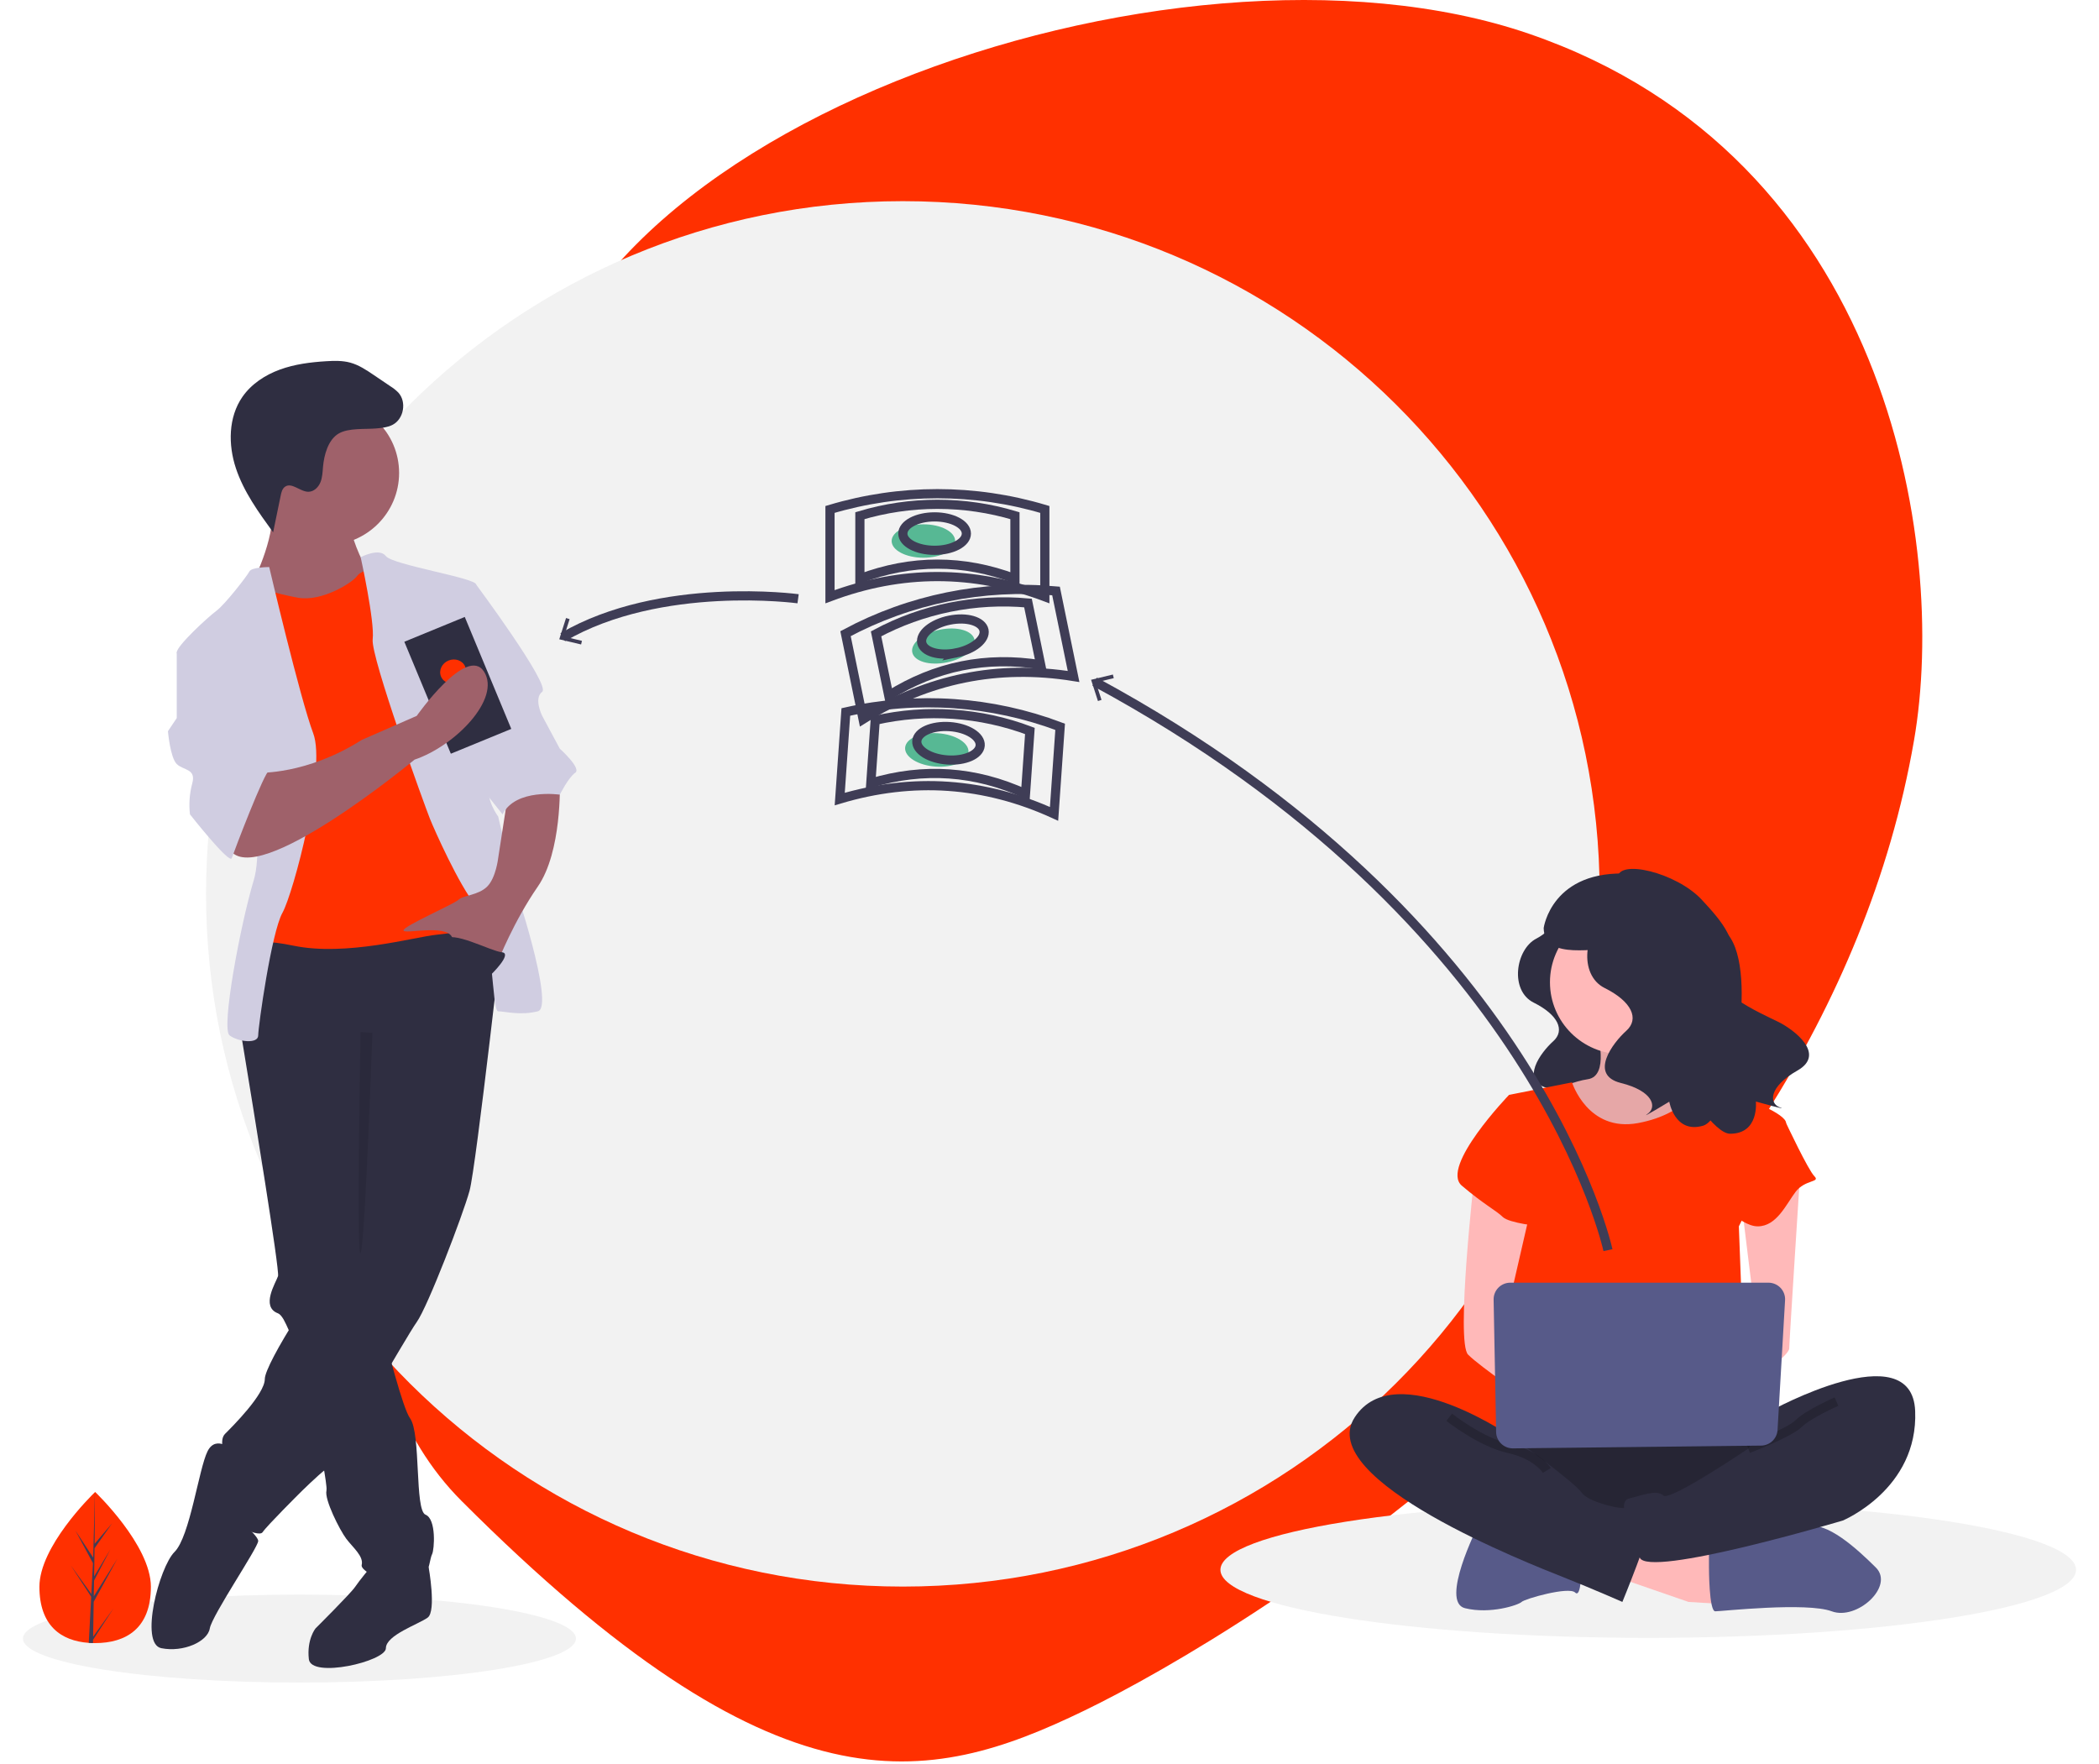 <svg fill="none" height="384" viewBox="0 0 457 384" width="457" xmlns="http://www.w3.org/2000/svg" xmlns:xlink="http://www.w3.org/1999/xlink"><filter id="a" color-interpolation-filters="sRGB" filterUnits="userSpaceOnUse" height="332.533" width="457" x="0" y="38.798"><feFlood flood-opacity="0" result="BackgroundImageFix"/><feColorMatrix in="SourceAlpha" type="matrix" values="0 0 0 0 0 0 0 0 0 0 0 0 0 0 0 0 0 0 127 0"/><feOffset dx="5" dy="5"/><feGaussianBlur stdDeviation="2.5"/><feColorMatrix type="matrix" values="0 0 0 0 0.38 0 0 0 0 0.435 0 0 0 0 0.514 0 0 0 0.01 0"/><feBlend in2="BackgroundImageFix" mode="normal" result="effect1_dropShadow"/><feBlend in="SourceGraphic" in2="effect1_dropShadow" mode="normal" result="shape"/></filter><clipPath id="b"><path d="m0 38.798h447v322.533h-447z"/></clipPath><path d="m100.5 326.798c-55.139-55.186 13.518-200.022 15-224.5 0-72.321 139.582-121.65 217.399-94.947 77.818 26.703 91.293 110.757 83.824 153.861-20.723 119.586-146.136 194.515-180.598 211.204s-66.701 23.365-135.625-45.618z" fill="#ff3000"/><g clip-path="url(#b)" filter="url(#a)"><path d="m191.571 340.435c83.788 0 151.712-67.524 151.712-150.818 0-83.295-67.924-150.819-151.712-150.819s-151.711 67.524-151.711 150.819c0 83.294 67.923 150.818 151.711 150.818z" fill="#f2f2f2"/><path d="m60.197 361.331c33.246 0 60.197-4.287 60.197-9.575s-26.951-9.574-60.197-9.574c-33.246 0-60.197 4.286-60.197 9.574s26.951 9.575 60.197 9.575z" fill="#f2f2f2"/><path d="m353.858 351.598c51.441 0 93.142-6.633 93.142-14.815s-41.701-14.815-93.142-14.815-93.142 6.633-93.142 14.815 41.701 14.815 93.142 14.815z" fill="#f2f2f2"/><path d="m333.164 194.382s.793 2.627-3.701 4.992-5.815 11.299-.529 13.927c5.287 2.628 6.873 6.044 4.23 8.409-2.644 2.365-7.402 8.671-1.058 10.248 6.344 1.576 7.137 4.73 5.287 6.043-1.851 1.314 4.229-2.365 4.229-2.365s1.057 6.307 6.608 4.73c5.551-1.576 21.146-31.532 13.216-35.736-7.929-4.205-28.282-10.248-28.282-10.248z" fill="#2f2e41"/><path d="m342.744 219.755s2.742 9.54-2.056 10.221c-2.978.461-5.8 1.63-8.226 3.407l8.911 11.585h16.451l10.282-10.222s-13.709-10.221-10.967-16.354-14.395 1.363-14.395 1.363z" fill="#ffb9b9"/><path d="m342.744 219.755s2.742 9.54-2.056 10.221c-2.978.461-5.8 1.63-8.226 3.407l8.911 11.585h16.451l10.282-10.222s-13.709-10.221-10.967-16.354-14.395 1.363-14.395 1.363z" fill="#000" opacity=".1"/><path d="m346.857 338.324 15.766 5.451 10.967.681-.685-9.54-22.621-6.65z" fill="#ffb9b9"/><path d="m367.078 336.279s0 9.54 1.371 9.54 19.879-2.044 25.362 0c5.484 2.044 13.71-5.451 9.597-9.54-4.113-4.088-10.822-10.221-15.007-8.858-4.186 1.362-21.323 4.77-21.323 4.77z" fill="#575a89"/><path d="m316.696 327.421s-8.225 16.354-2.742 17.717c5.484 1.363 11.653-.682 12.339-1.363.685-.682 10.282-3.407 11.653-2.044 1.371 1.362 1.371-5.452 1.371-5.452z" fill="#575a89"/><path d="m323.551 304.933s-13.024 17.718-3.427 22.488c9.596 4.77 55.522 4.77 58.95 0 3.427-4.77 4.798-19.762 0-21.125s-55.523-1.363-55.523-1.363z" fill="#2f2e41"/><path d="m323.551 304.933s-13.024 17.718-3.427 22.488c9.596 4.77 55.522 4.77 58.95 0 3.427-4.77 4.798-19.762 0-21.125s-55.523-1.363-55.523-1.363z" fill="#000" opacity=".2"/><path d="m348.228 224.525c8.707 0 15.766-7.017 15.766-15.673s-7.059-15.673-15.766-15.673-15.766 7.017-15.766 15.673 7.059 15.673 15.766 15.673z" fill="#ffb9b9"/><path d="m323.551 233.383 13.709-2.725s3.428 10.902 14.395 8.858c10.968-2.044 13.71-8.858 13.71-8.858s8.225 3.407 8.911 3.407c.685 0 9.596 3.407 9.596 5.451s-10.282 22.487-10.282 22.487l1.371 36.797-50.725-1.362 3.428-36.116z" fill="#ff3000"/><path d="m316.011 251.1s-4.113 36.116-1.371 38.842 13.709 10.221 13.709 10.221v-8.177l-5.483-10.221 5.483-23.85z" fill="#ffb9b9"/><path d="m386.957 250.078s-2.399 37.138-2.399 38.501-6.17 6.133-8.226 6.133-3.427-3.407-3.427-3.407l4.798-5.452-3.427-27.938z" fill="#ffb9b9"/><path d="m380.445 302.208s30.846-17.036 31.531 0c.686 17.035-15.765 23.85-15.765 23.85s-42.499 12.668-44.213 8.038c-1.714-4.631-5.141-12.127-2.399-12.808 2.742-.682 6.169-2.045 7.54-.682s18.508-10.221 18.508-10.221z" fill="#2f2e41"/><path d="m394.84 300.163s-6.17 2.726-8.226 4.77c-2.056 2.045-10.968 5.452-10.968 5.452" opacity=".2" stroke="#000" stroke-miterlimit="10" stroke-width="2"/><path d="m327.664 234.746-4.113-1.363s-15.08 15.673-10.282 19.762c4.798 4.088 7.54 5.451 8.911 6.814s8.226 2.044 8.226 2.044z" fill="#ff3000"/><path d="m377.703 238.153 6.169 1.363s4.798 10.222 6.169 11.584c1.371 1.363-2.056.682-4.112 3.408-2.057 2.725-4.113 7.495-8.226 7.495s-9.597-6.814-9.597-6.814z" fill="#ff3000"/><path d="m324.922 308.341s-26.048-18.399-34.959-4.771c-8.911 13.629 38.386 32.028 45.241 34.753 6.855 2.726 13.024 5.452 13.024 5.452s6.169-14.992 6.169-17.717c0-2.726-4.798-2.726-6.169-2.726s-7.54-1.363-8.911-3.407-14.395-11.584-14.395-11.584z" fill="#2f2e41"/><path d="m310.527 303.57s6.855 5.452 13.024 6.815 8.226 4.77 8.226 4.77" opacity=".2" stroke="#000" stroke-miterlimit="10" stroke-width="2"/><path d="m320.194 277.949.547 28.852c.018.953.414 1.86 1.103 2.524.688.664 1.612 1.03 2.571 1.02l54.01-.604c.92-.01 1.802-.367 2.468-.999.665-.632 1.065-1.491 1.118-2.404l1.639-28.249c.029-.491-.044-.983-.213-1.445-.17-.462-.432-.885-.772-1.242-.339-.358-.749-.643-1.203-.838-.455-.195-.944-.295-1.439-.295h-56.197c-.483 0-.961.096-1.406.282-.445.185-.849.458-1.187.8-.338.343-.604.749-.783 1.195-.178.446-.266.923-.256 1.403z" fill="#575a89"/><path d="m349.07 189.164s.879 2.911-4.099 5.53c-4.978 2.62-6.442 12.518-.586 15.429 5.856 2.91 7.613 6.695 4.685 9.315s-8.199 9.606-1.171 11.352c7.028 1.747 7.906 5.24 5.856 6.696-2.049 1.455 4.685-2.62 4.685-2.62s1.172 6.986 7.321 5.239c6.149-1.746 12.285-33.495 5.43-41.672-6.374-7.603-22.121-9.269-22.121-9.269z" fill="#2f2e41"/><path d="m347.2 186.167c.001-4.264 12.836-1.2 18.339 4.754 3.81 4.124 9.598 10.327 4.748 14.7s8.313 10.105 11.844 11.843c3.53 1.738 10.5 7.053 4.207 10.619-6.294 3.565-6.193 7.165-3.824 8.017 2.368.852-5.222-1.267-5.222-1.267s.767 7.041-5.629 7.008c-6.395-.034-24.742-34.973-20.359-44.685 4.075-9.03-4.104-10.989-4.104-10.989z" fill="#2f2e41"/><path d="m349.98 185.233c-17.164-1.028-18.886 11.816-18.886 11.816.119 7.432 11.992 3.811 15.289 4.919 3.979-2.845 11.647-8.229 17.132-12.07-3.982-2.788-8.673-4.404-13.535-4.665z" fill="#2f2e41"/><path d="m345.09 267.188s-15.396-71.729-111.759-123.763" stroke="#3f3d56" stroke-miterlimit="10" stroke-width="2"/><path d="m237.301 141.86.193.787-3.898.94 1.228 3.796-.775.247-1.495-4.624z" fill="#3f3d56"/><path d="m27.85 340.48c0 9.085-5.433 12.257-12.134 12.257-.155 0-.31-.002-.465-.005-.311-.007-.618-.022-.922-.042-6.048-.426-10.747-3.761-10.747-12.21 0-8.744 11.24-19.777 12.084-20.594l.002-.001c.033-.032.049-.047.049-.047s12.134 11.557 12.134 20.642z" fill="#ff3000"/><path d="m15.274 351.347 4.438-6.165-4.449 6.842-.012.708c-.31-.007-.618-.022-.922-.042l.478-9.09-.004-.07.008-.013.045-.859-4.46-6.859 4.474 6.215.01.183.361-6.868-3.818-7.087 3.865 5.882.376-14.238.002-.049v.047l-.063 11.228 3.802-4.451-3.817 5.418-.101 6.149 3.55-5.901-3.564 6.806-.056 3.418 5.153-8.213-5.172 9.406z" fill="#3f3d56"/><g fill="#2f2e41"><path d="m85.729 338.126 2.596-1.917s1.718 9.541-.199 10.971c-1.917 1.429-9.107 3.811-9.107 6.67s-16.297 6.671-16.776 2.383c-.479-4.289 1.438-6.671 1.438-6.671s7.669-7.624 8.628-9.053c.959-1.43 3.355-4.289 3.355-4.289z"/><path d="m47.383 219.478s.072.42.197 1.187c.115.681.273 1.644.465 2.83 2.013 12.213 7.885 48.165 7.487 49.351-.479 1.43-3.835 6.671 0 8.1.369.139.767.587 1.194 1.292.823 1.519 1.502 3.111 2.027 4.755 2.286 6.595 4.731 17.149 6.145 24.459.618 3.211 1.04 5.794 1.165 7.147.043.313.048.63.014.944-.479 1.906 2.876 8.577 4.314 10.483 1.438 1.906 3.834 3.812 3.355 5.718s11.983 7.147 13.421 3.812c1.438-3.336 1.438-5.242 1.917-6.195s.959-7.624-1.438-8.577-.959-17.63-3.355-20.966c-.8-1.11-2.023-4.869-3.303-9.391-.503-1.773-1.011-3.66-1.51-5.552-2.023-7.752-3.815-15.552-3.815-15.552l.479-55.751-26.363-3.335-.676 1.482-1.347 2.94z"/><path d="m45.945 310.966s-3.834-3.812-5.752 0-3.834 18.583-7.19 21.919c-3.355 3.335-7.669 20.012-2.876 20.965s10.066-1.429 10.545-4.288c.479-2.859 10.545-17.63 10.545-19.06 0-1.429-6.71-6.671-6.71-6.671z"/><path d="m104.901 193.271s-6.231 55.75-7.669 60.992c-1.438 5.241-9.107 25.254-11.504 28.589-2.397 3.336-17.735 30.496-19.652 31.926-1.917 1.429-5.752 5.241-5.752 5.241s-7.19 7.148-8.149 8.577c-.959 1.43-9.107-2.859-9.586-5.718-.479-2.859.479-7.624.959-9.53s-.959-4.765.479-6.194c1.438-1.43 8.628-8.577 8.628-11.913 0-3.335 12.462-22.872 17.256-27.16 4.793-4.288 3.834-11.436 3.834-11.436v-29.066l-26.363-8.101s1.438-22.872 4.793-22.872c3.355 0 47.453-7.623 52.725-3.335z"/></g><path d="m66.076 113.696c8.736 0 15.818-7.04 15.818-15.724 0-8.684-7.082-15.724-15.818-15.724-8.736 0-15.818 7.04-15.818 15.724 0 8.684 7.082 15.724 15.818 15.724z" fill="#9f616a"/><path d="m71.349 110.361s1.917 7.147 4.314 9.053-6.231 10.006-6.231 10.006l-16.297.953-2.876-9.053s5.272-10.483 3.835-17.154c-1.438-6.671 17.256 6.195 17.256 6.195z" fill="#9f616a"/><path d="m78.059 118.461s-4.314.477-5.272 1.906c-.959 1.43-7.669 5.718-12.942 4.765-5.272-.953-8.628-2.382-9.586-1.906-.959.477-2.876 10.483-2.876 10.483l5.272 15.248-.959 41.932-1.438 11.436s-2.876-3.812 8.628-1.43c11.504 2.383 26.363-1.906 31.156-2.382 4.793-.477 12.942-1.906 13.421-4.765.48-2.859-1.438-13.342-1.438-13.342l-7.669-31.926-4.793-17.154z" fill="#ff3000"/><path d="m73.526 116.31s4.055-2.137 5.492-.231c1.438 1.906 19.652 4.765 19.652 6.194 0 1.43 3.835 40.026 2.876 43.361-.959 3.336 1.917 7.148 1.917 7.148l3.356 14.295s9.107 27.16 5.272 28.113c-3.834.953-7.19 0-8.628 0s-.958-18.107-4.793-22.872c-3.834-4.765-9.107-16.677-10.066-19.06-.959-2.382-12.942-35.261-12.462-39.073s-2.617-17.875-2.617-17.875z" fill="#d0cde1"/><path d="m53.614 118.461s-3.835 0-4.314.953-5.272 7.147-7.19 8.577c-1.917 1.429-8.628 7.624-8.628 9.053 0 1.43 13.9 11.913 13.9 11.913s5.752 28.113 2.876 37.643c-2.876 9.53-7.19 32.402-5.272 33.831 1.917 1.43 6.231 1.906 6.231 0s2.876-22.395 5.272-26.683c2.397-4.289 9.586-31.449 6.71-39.073-2.876-7.624-9.586-36.214-9.586-36.214z" fill="#d0cde1"/><path d="m116.884 165.634s.48 14.772-4.793 22.396c-5.272 7.624-8.628 16.2-8.628 16.2s-8.627-2.382-10.065-5.241c-1.438-2.859-10.545-.477-10.545-1.43 0-.952 11.024-5.717 11.983-6.67.959-.953 4.314-.953 6.231-2.859 1.917-1.906 2.396-6.195 2.396-6.195l1.918-12.389z" fill="#9f616a"/><path d="m76.971 88.276c1.217-.11 2.472-.231 3.547-.807 2.41-1.292 3.049-4.971 1.214-6.991-.506-.514-1.071-.966-1.685-1.347l-3.643-2.465c-1.611-1.09-3.261-2.199-5.14-2.713-1.7-.465-3.495-.417-5.255-.308-3.416.211-6.853.647-10.066 1.819s-6.21 3.134-8.156 5.933c-3.085 4.437-3.127 10.422-1.428 15.544 1.699 5.123 4.926 9.584 8.107 13.954l1.65-8.004c.147-.713.337-1.494.933-1.916 1.482-1.049 3.296 1.105 5.115 1.091 1.169-.009 2.15-.965 2.593-2.041.443-1.075.472-2.266.575-3.424.217-2.452 1.079-5.864 3.415-7.216 2.177-1.26 5.778-.888 8.224-1.109z" fill="#2f2e41"/><path d="m76.083 219.863s-1.619 46.55-2.578 47.98c-.959 1.429 0-48.126 0-48.126z" fill="#000" opacity=".1"/><path d="m94.836 122.273h3.834s16.297 21.919 14.38 23.348c-1.918 1.43 0 5.242 0 5.242l3.834 7.147s4.793 4.289 3.356 5.242c-1.438.953-3.356 4.765-3.356 4.765s-9.586-1.43-12.462 4.288l-6.217-7.802z" fill="#d0cde1"/><path d="m96.191 129.323-13.158 5.402 10.126 24.376 13.158-5.402z" fill="#2f2e41"/><path d="m94.649 143.62c1.453-.597 2.185-2.157 1.633-3.484-.551-1.327-2.176-1.919-3.63-1.323-1.453.597-2.185 2.157-1.633 3.484s2.176 1.919 3.63 1.323z" fill="#ff3000"/><path d="m85.249 160.393s-34.511 28.59-40.263 19.536c-5.752-9.053 6.231-16.677 6.231-16.677s10.545.476 22.528-7.148l11.983-5.241s10.94-15.526 14.668-9.614-6.364 16.202-15.147 19.144z" fill="#9f616a"/><path d="m38.755 135.138-5.272 1.906v14.295l-1.917 2.859s.479 5.718 1.917 7.148c1.438 1.429 4.314.953 3.355 4.288-.576 2.175-.739 4.437-.479 6.671 0 0 8.628 10.96 9.107 9.53.479-1.429 7.19-19.06 8.148-19.06.959 0-9.586-27.637-9.586-27.637z" fill="#d0cde1"/><path d="m101.786 207.328s4.956-4.765 2.478-5.003c-2.478-.239-11.106-5.004-12.544-2.621-1.438 2.382 10.066 7.624 10.066 7.624z" fill="#2f2e41"/><path d="m196.045 116.431c3.819 0 6.915-1.629 6.915-3.639 0-2.009-3.096-3.639-6.915-3.639-3.818 0-6.914 1.63-6.914 3.639 0 2.01 3.096 3.639 6.914 3.639z" fill="#57b894"/><path d="m222.483 124.922c-15.591-5.853-31.183-5.853-46.774 0v-19.003c15.252-4.576 31.522-4.576 46.774 0z" stroke="#3f3d56" stroke-miterlimit="10" stroke-width="2"/><path d="m215.975 120.992c-11.253-4.225-22.505-4.225-33.758 0v-13.715c11.007-3.303 22.751-3.303 33.758 0z" stroke="#3f3d56" stroke-miterlimit="10" stroke-width="2"/><path d="m198.486 114.814c3.819 0 6.914-1.629 6.914-3.639s-3.095-3.639-6.914-3.639-6.915 1.629-6.915 3.639 3.096 3.639 6.915 3.639z" stroke="#3f3d56" stroke-miterlimit="10" stroke-width="2"/><path d="m201.13 139.221c3.741-.759 6.447-2.971 6.042-4.94-.404-1.969-3.765-2.95-7.506-2.191-3.742.759-6.447 2.971-6.043 4.94.404 1.97 3.765 2.951 7.507 2.191z" fill="#57b894"/><path d="m228.741 142.285c-16.454-2.636-31.73.464-45.829 9.299l-3.823-18.62c14.024-7.515 29.966-10.75 45.83-9.299z" stroke="#3f3d56" stroke-miterlimit="10" stroke-width="2"/><path d="m221.575 139.728c-11.876-1.902-22.902.335-33.077 6.711l-2.759-13.438c10.121-5.424 21.627-7.759 33.077-6.712z" stroke="#3f3d56" stroke-miterlimit="10" stroke-width="2"/><path d="m203.195 137.152c3.742-.76 6.447-2.971 6.043-4.941-.404-1.969-3.765-2.95-7.507-2.19-3.741.759-6.447 2.97-6.042 4.94.404 1.969 3.765 2.95 7.506 2.191z" stroke="#3f3d56" stroke-miterlimit="10" stroke-width="2"/><path d="m205.861 158.751c.141-2.005-2.834-3.843-6.643-4.107-3.81-.264-7.012 1.148-7.152 3.153s2.834 3.844 6.644 4.108c3.809.263 7.011-1.149 7.151-3.154z" fill="#57b894"/><path d="m224.491 172.2c-15.145-6.916-30.699-7.992-46.662-3.228l1.327-18.958c15.535-3.512 31.766-2.389 46.662 3.228z" stroke="#3f3d56" stroke-miterlimit="10" stroke-width="2"/><path d="m218.273 167.83c-10.931-4.991-22.157-5.768-33.677-2.33l.957-13.683c11.212-2.534 22.927-1.724 33.678 2.33z" stroke="#3f3d56" stroke-miterlimit="10" stroke-width="2"/><path d="m208.409 157.306c.14-2.005-2.834-3.844-6.644-4.107-3.809-.264-7.011 1.148-7.152 3.153-.14 2.005 2.834 3.844 6.644 4.107 3.81.264 7.012-1.148 7.152-3.153z" stroke="#3f3d56" stroke-miterlimit="10" stroke-width="2"/><path d="m168.763 125.364s-29.894-4.066-51.242 8.371" stroke="#3f3d56" stroke-miterlimit="10" stroke-width="2"/><path d="m118.241 129.556.776.244-1.214 3.8 3.903.926-.19.787-4.752-1.128z" fill="#3f3d56"/></g></svg>